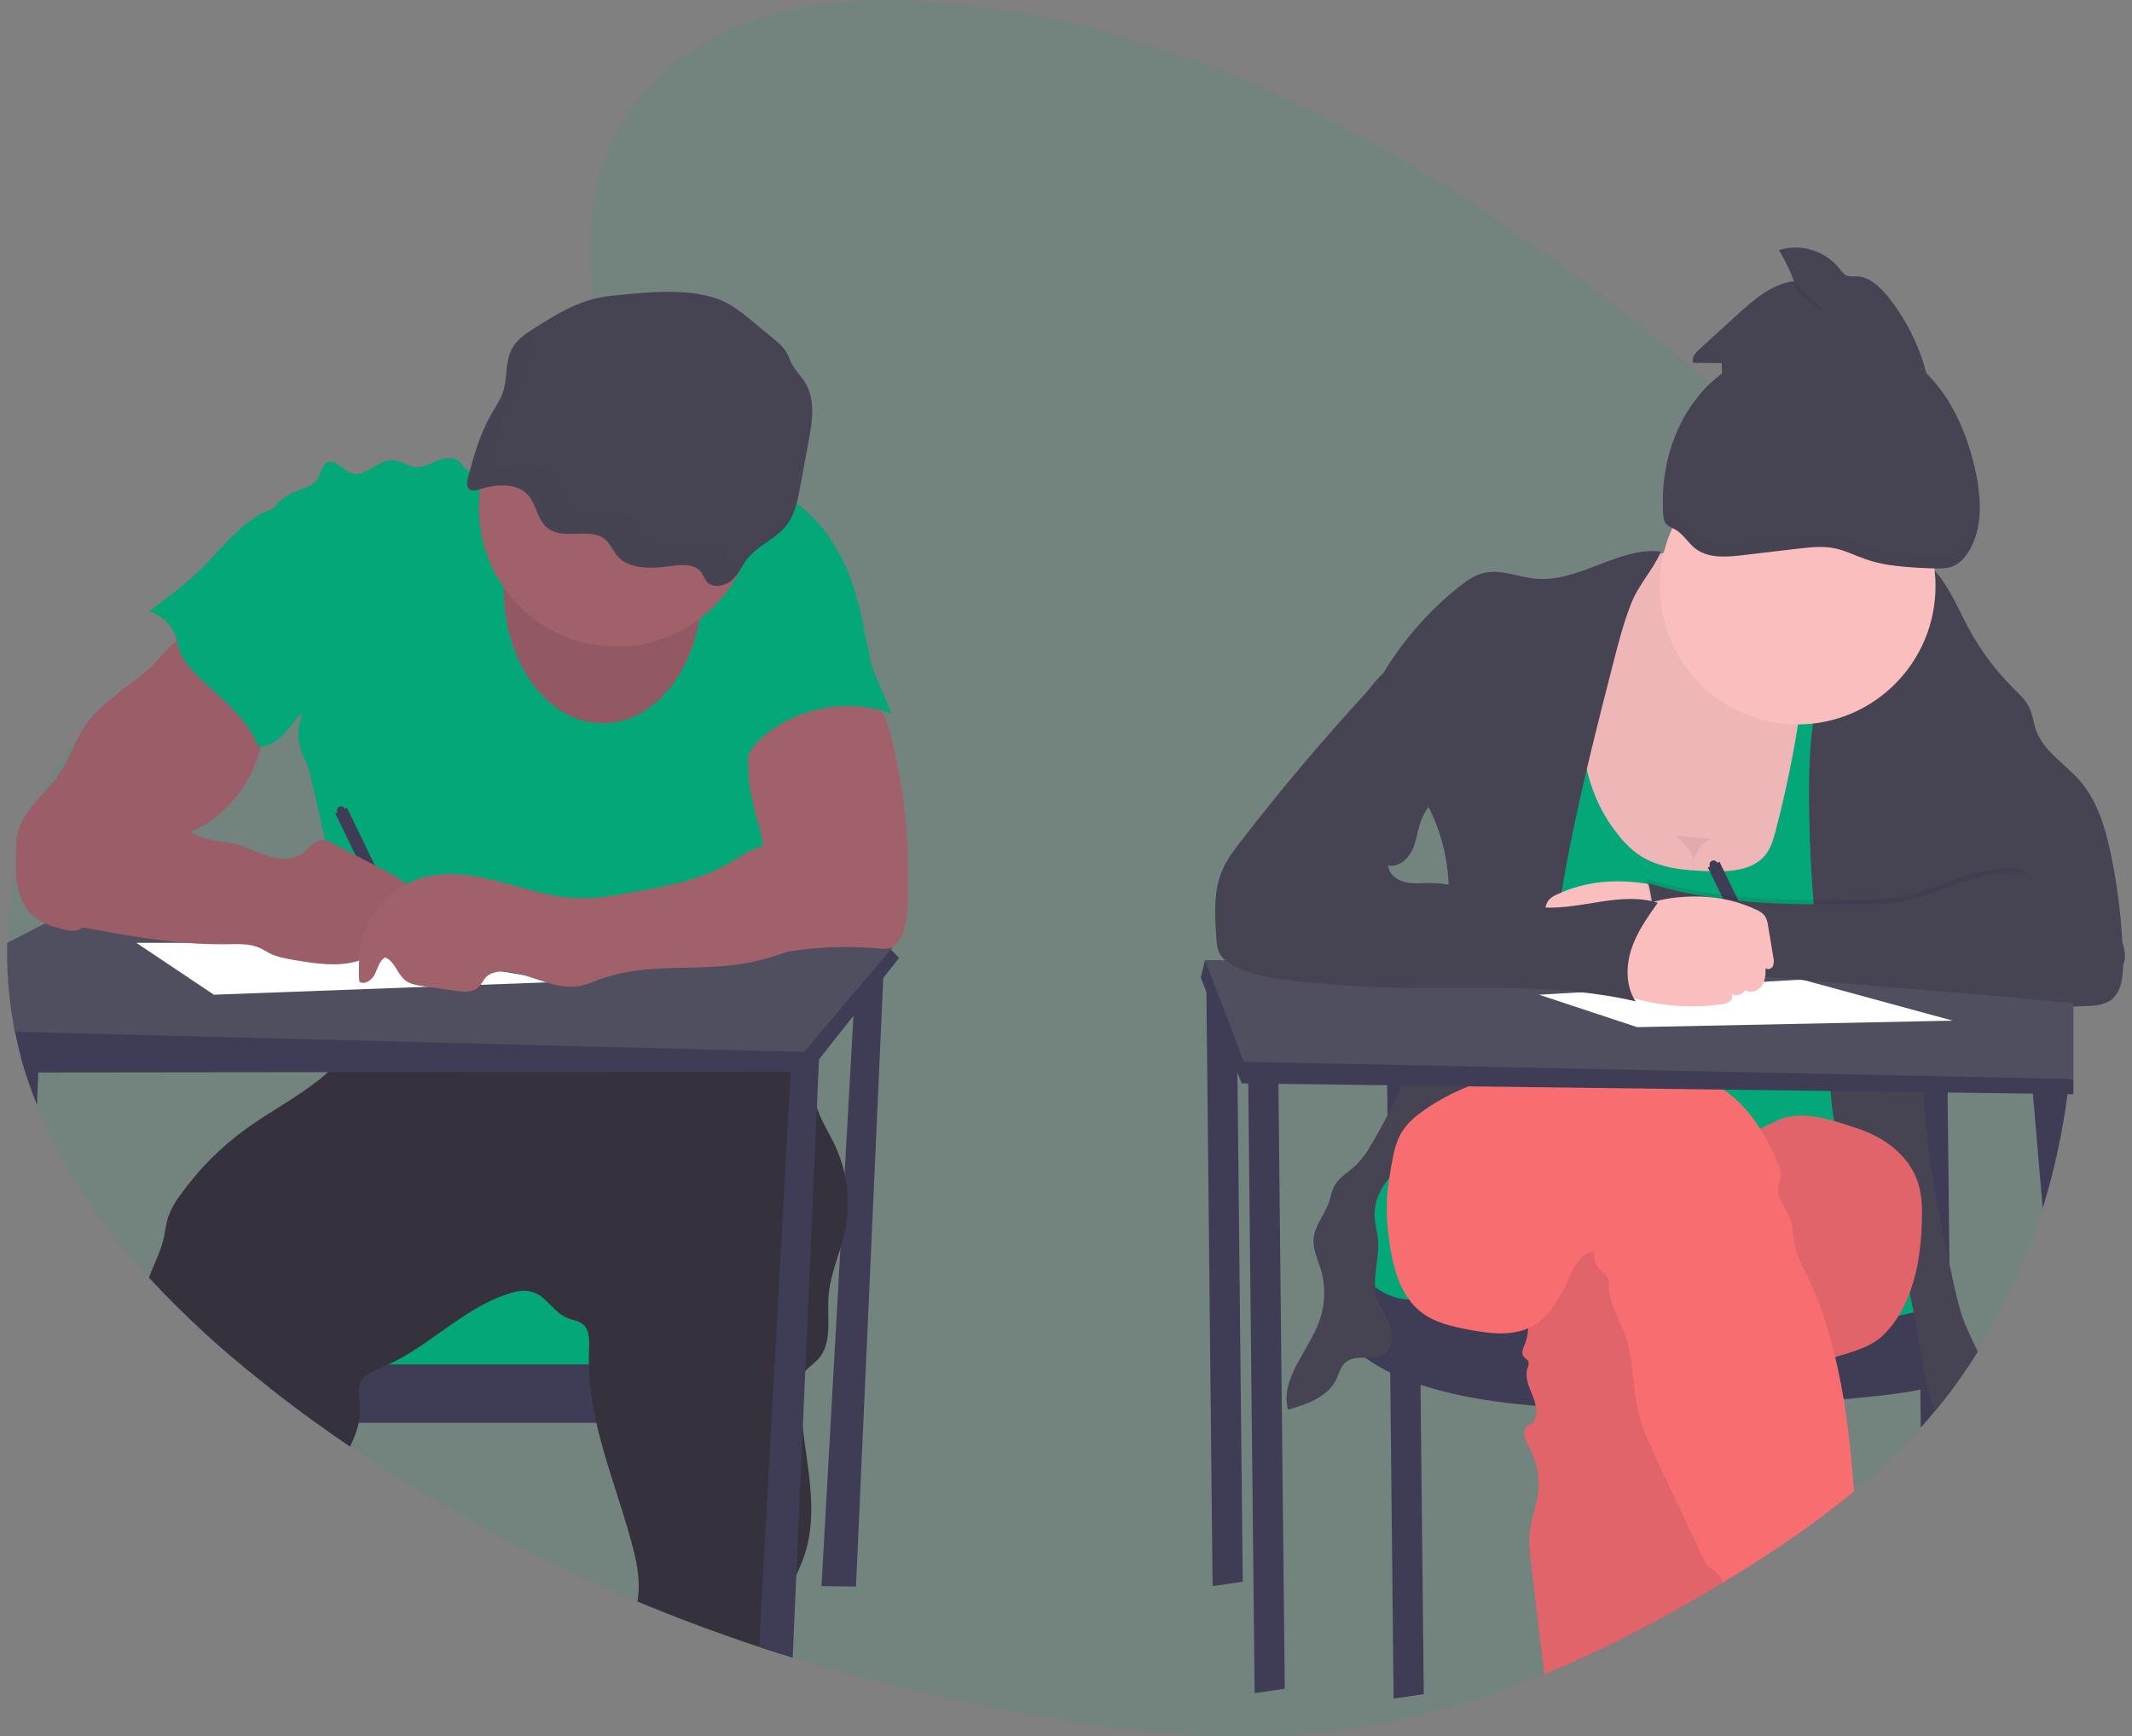 <svg width="151" height="123" viewBox="0 0 151 123" fill="none" xmlns="http://www.w3.org/2000/svg">
<rect x="0" y="0" width="151" height="123" fill="#808080" stroke="none"/>
<g clip-path="url(#clip0)">
<path opacity="0.1" d="M146.853 71.303C146.853 71.396 146.853 71.49 146.853 71.582C146.836 73.193 146.741 74.8 146.567 76.403C146.568 76.413 146.568 76.423 146.567 76.433C146.554 76.566 146.538 76.698 146.523 76.831C146.497 77.056 146.47 77.28 146.439 77.505C146.083 80.245 145.495 82.951 144.679 85.591C143.587 89.158 142.044 92.57 140.086 95.743C139.484 96.713 138.842 97.652 138.161 98.559C137.798 99.04 137.427 99.511 137.044 99.973C136.776 100.297 136.502 100.616 136.223 100.929L136.049 101.122C134.582 102.738 133.001 104.246 131.318 105.634C128.571 107.92 125.614 109.908 122.609 111.752C122.438 111.858 122.265 111.962 122.093 112.058C122.081 112.067 122.068 112.075 122.055 112.081C117.971 114.56 113.736 116.796 109.373 118.586C104.596 120.552 99.664 121.981 94.603 122.606C87.549 123.476 80.41 122.768 73.399 121.552C67.569 120.546 61.808 119.165 56.154 117.416L55.223 117.124C54.741 116.969 54.259 116.812 53.778 116.652C50.871 115.687 47.997 114.615 45.156 113.435C38.019 110.485 31.201 106.811 24.808 102.47C23.994 101.921 23.192 101.359 22.401 100.785C21.296 99.987 20.205 99.165 19.126 98.319L18.461 97.801C15.639 95.583 12.994 93.146 10.553 90.512C7.268 86.925 4.462 82.878 2.617 78.258C2.326 77.532 2.059 76.793 1.817 76.039L1.794 75.964C1.672 75.581 1.559 75.198 1.455 74.8C1.303 74.23 1.169 73.653 1.054 73.069C1.03 72.957 1.008 72.845 0.988 72.732C0.624 70.766 0.463 68.768 0.508 66.769C0.546 65.018 0.75 63.274 1.118 61.561C1.495 59.786 2.075 58.06 2.847 56.419C3.545 54.944 4.434 53.567 5.492 52.325C6.235 51.457 7.071 50.673 7.984 49.988C9.64 48.75 11.476 47.888 13.379 47.206C14.273 46.885 15.18 46.603 16.091 46.341C16.736 46.154 17.385 45.976 18.03 45.802L19.935 45.285C21.156 44.952 22.377 44.608 23.579 44.238C26.858 43.233 30.07 42.017 33.041 40.203C33.511 39.917 33.991 39.603 34.47 39.266C35.08 38.84 35.681 38.377 36.277 37.878C36.878 37.373 37.467 36.832 38.029 36.259C38.116 36.17 38.201 36.081 38.287 35.991C38.744 35.507 39.188 35 39.6 34.473C39.802 34.216 39.997 33.954 40.184 33.687C40.441 33.318 40.686 32.943 40.911 32.557C42.044 30.627 42.743 28.498 42.66 26.254C42.648 25.884 42.615 25.516 42.561 25.15C42.363 23.797 42.172 22.477 42.032 21.186C41.443 15.845 41.691 11.001 45.685 6.451C50.651 0.794 58.445 -0.359 65.54 0.093C86.052 1.395 104.726 13.149 121.136 27.142C122.555 28.352 123.957 29.577 125.342 30.819C125.691 31.131 126.041 31.445 126.391 31.762C128.985 34.107 131.54 36.539 133.919 39.145C134.111 39.356 134.303 39.568 134.493 39.781C134.609 39.912 134.726 40.042 134.841 40.176C135.582 41.018 136.302 41.881 137 42.764C138.87 45.109 140.521 47.621 141.932 50.27C144.094 54.425 145.557 58.911 146.264 63.545C146.529 65.228 146.704 66.924 146.787 68.626C146.813 69.126 146.83 69.629 146.839 70.13C146.839 70.29 146.839 70.45 146.839 70.611C146.854 70.843 146.854 71.07 146.853 71.303Z" fill="#04A777"/>
<path d="M60.626 68.733L58.184 112.355L60.626 112.387L62.61 68.121L60.626 68.733Z" fill="#3F3D56"/>
<path d="M51.622 90.834H21.405V97.421H51.622V90.834Z" fill="#04A777"/>
<path d="M53.606 96.653V100.789H22.392C21.287 99.99 20.195 99.168 19.117 98.323V96.653H53.606Z" fill="#3F3D56"/>
<path d="M59.838 87.241C59.753 87.638 59.641 88.03 59.524 88.42C59.178 89.549 58.761 90.663 58.68 91.836C58.572 93.386 58.985 95.189 57.917 96.315C57.642 96.606 57.284 96.823 57.038 97.134C57 97.183 56.965 97.234 56.934 97.287C56.714 97.652 56.688 98.096 56.685 98.513C56.688 99.401 56.745 100.289 56.858 101.17C57.219 104.203 57.934 107.242 56.995 110.105C56.825 110.601 56.627 111.087 56.401 111.561C55.944 112.572 55.445 113.569 55.295 114.664C55.185 115.476 55.219 116.313 55.213 117.138C54.73 116.984 54.249 116.827 53.767 116.666C50.861 115.701 47.986 114.629 45.145 113.45C45.153 113.408 45.16 113.366 45.166 113.324C45.385 111.961 45.085 110.567 44.722 109.238C43.959 106.421 42.879 103.632 42.239 100.795C41.982 99.687 41.813 98.56 41.734 97.425C41.716 97.171 41.705 96.915 41.703 96.659C41.696 96.326 41.703 95.992 41.717 95.655C41.749 94.982 41.778 94.184 41.243 93.775C40.948 93.553 40.559 93.515 40.215 93.38C39.553 93.121 39.1 92.521 38.575 92.04C38.325 91.796 38.019 91.617 37.684 91.518C37.349 91.419 36.996 91.404 36.654 91.473C33.223 92.262 30.702 95.183 27.509 96.659C27.386 96.718 27.262 96.773 27.137 96.825C26.724 96.977 26.331 97.178 25.966 97.425C25.71 97.604 25.524 97.867 25.441 98.168C25.36 98.493 25.431 98.833 25.47 99.167C25.535 99.71 25.511 100.259 25.402 100.795C25.36 101.002 25.306 101.207 25.238 101.408C25.116 101.771 24.953 102.126 24.797 102.48C23.983 101.93 23.181 101.369 22.39 100.795C21.286 99.996 20.194 99.174 19.116 98.329L18.461 97.8C15.639 95.582 12.994 93.145 10.553 90.511C10.878 89.592 11.348 88.737 11.573 87.795C11.702 87.255 11.749 86.693 11.926 86.167C12.13 85.623 12.414 85.112 12.768 84.651C14.066 82.835 15.651 81.243 17.46 79.939C19.351 78.579 21.534 77.489 23.236 75.945C23.927 75.338 24.522 74.63 25.002 73.845C25.031 73.797 25.058 73.747 25.083 73.692C25.215 73.414 25.308 73.119 25.356 72.815C25.478 72.129 25.46 71.376 25.521 70.717C27.593 71.077 29.707 71.141 31.797 70.907C34.232 70.633 36.612 69.954 39.047 69.691C39.23 69.669 39.414 69.653 39.599 69.637C40.379 69.574 41.16 69.561 41.943 69.57C42.598 69.57 43.252 69.599 43.907 69.62L51.115 69.865C51.913 69.893 52.728 69.924 53.471 70.216C54.353 70.564 55.06 71.256 55.626 72.017C55.698 72.115 55.77 72.213 55.837 72.315C56.303 72.997 56.676 73.738 56.948 74.519C56.977 74.598 57.004 74.672 57.03 74.759C57.099 74.972 57.158 75.186 57.212 75.404C57.253 75.574 57.29 75.744 57.323 75.916C57.491 76.764 57.59 77.631 57.856 78.451C57.874 78.51 57.894 78.57 57.915 78.628C58.234 79.526 58.764 80.33 59.164 81.192C59.452 81.817 59.672 82.47 59.82 83.142C60.119 84.491 60.125 85.889 59.838 87.241Z" fill="#35323E"/>
<path d="M37.929 32.426C37.285 31.911 36.351 32.288 35.597 32.621C34.965 32.901 34.315 33.137 33.65 33.327C33.514 33.379 33.367 33.395 33.223 33.371C32.918 33.298 32.789 32.935 32.562 32.714C32.167 32.333 31.52 32.423 31.01 32.63C30.5 32.837 29.997 33.135 29.45 33.089C28.867 33.043 28.361 32.611 27.772 32.598C26.734 32.573 25.862 33.857 24.881 33.517C24.283 33.31 23.813 32.529 23.224 32.751C22.766 32.925 22.725 33.561 22.448 33.976C22.123 34.46 21.49 34.596 20.948 34.811C19.241 35.488 18.11 37.398 18.333 39.227C18.456 40.236 18.943 41.161 19.265 42.125C20.22 44.926 19.892 48.086 21.096 50.788C21.249 50.644 21.334 50.59 21.483 50.448C21.102 51.24 21.028 52.147 21.276 52.991C21.403 53.415 21.609 53.81 21.765 54.225C21.927 54.691 22.057 55.167 22.155 55.65L23.483 61.528C24.002 63.826 24.523 66.123 24.613 68.476C24.669 70.006 24.552 71.537 24.265 73.041C26.67 72.641 28.87 71.57 31.308 71.584C32.202 71.584 33.089 71.737 33.975 71.86C36.56 72.223 39.168 72.4 41.778 72.391C42.184 72.414 42.591 72.357 42.975 72.223C43.31 72.079 43.585 71.823 43.903 71.638C44.524 71.27 45.276 71.178 45.992 71.178C49.256 71.118 52.401 72.318 55.645 72.74C56.925 70.043 57.001 66.811 56.018 63.991C55.727 63.154 55.335 62.337 55.219 61.456C55.172 60.915 55.16 60.371 55.182 59.828C55.177 58.438 54.928 57.06 54.445 55.757C54.256 55.247 54.028 54.728 54.048 54.184C54.068 53.64 54.335 53.133 54.598 52.652C55.13 51.672 55.666 50.682 56.418 49.855C57.189 49.001 58.153 48.35 59.107 47.711L61.462 46.124C61.14 44.082 60.725 41.932 59.863 40.054C59 38.176 57.711 36.45 55.967 35.352C55.378 34.996 54.763 34.689 54.126 34.433C53.235 34.056 52.307 33.723 51.341 33.667C50.242 33.604 49.16 33.9 48.075 34.083C44.66 34.661 40.64 34.59 37.929 32.426Z" fill="#04A777"/>
<path d="M63.678 67.857L62.558 69.277L60.446 71.953L58.004 75.046L57.322 75.909H55.999L23.235 75.948L2.716 75.971H1.8C1.678 75.588 1.565 75.205 1.461 74.807C1.309 74.237 1.175 73.66 1.06 73.076C1.036 72.964 1.014 72.852 0.994 72.739L8.439 67.854L11.238 67.839L19.799 67.79L24.581 67.762H25.453H26.001L29.188 67.746L53.474 67.606L54.717 67.598H55.255L56.682 67.591L61.992 67.56L63.011 67.171L63.086 67.251L63.678 67.857Z" fill="#3F3D56"/>
<path d="M63.22 67.091L63.093 67.245L62.26 68.23L60.545 70.262L56.948 74.519L25.083 73.702L1.054 73.09C1.03 72.978 1.008 72.866 0.988 72.753C0.624 70.787 0.462 68.789 0.508 66.79L3.172 65.42L3.783 65.105L8.533 62.654L12.703 60.51L23.578 61.928L25.986 62.242L27.076 62.383L28.671 62.591L28.805 62.61L53.813 65.865L56.577 66.225L58.199 66.436L63.199 67.088L63.22 67.091Z" fill="#504F60"/>
<path d="M58.031 74.444L58.005 75.046L57.853 78.444L57.032 97.131L56.858 101.17L56.4 111.561L56.142 117.431L55.211 117.138C54.729 116.984 54.247 116.827 53.766 116.666L55.999 75.923L56.046 75.069L57.029 74.762L58.031 74.444Z" fill="#3F3D56"/>
<path d="M2.786 74.399L2.717 75.972L2.617 78.27C2.326 77.544 2.059 76.804 1.817 76.05L1.794 75.975C1.672 75.592 1.559 75.21 1.455 74.811L2.786 74.399Z" fill="#3F3D56"/>
<path d="M42.694 51.24C46.571 51.24 49.714 46.988 49.714 41.743C49.714 36.499 46.571 32.247 42.694 32.247C38.817 32.247 35.674 36.499 35.674 41.743C35.674 46.988 38.817 51.24 42.694 51.24Z" fill="#A1616A"/>
<path opacity="0.1" d="M42.694 51.24C46.571 51.24 49.714 46.988 49.714 41.743C49.714 36.499 46.571 32.247 42.694 32.247C38.817 32.247 35.674 36.499 35.674 41.743C35.674 46.988 38.817 51.24 42.694 51.24Z" fill="#131735"/>
<path d="M43.686 45.802C49.08 45.802 53.453 41.413 53.453 35.999C53.453 30.585 49.08 26.197 43.686 26.197C38.292 26.197 33.919 30.585 33.919 35.999C33.919 41.413 38.292 45.802 43.686 45.802Z" fill="#A1616A"/>
<path d="M43.88 20.891C43.283 20.939 42.691 21.029 42.108 21.162C40.563 21.539 39.228 22.375 37.928 23.196C37.345 23.565 36.745 23.95 36.383 24.492C35.733 25.465 35.985 26.702 35.62 27.782C35.431 28.336 35.083 28.834 34.789 29.35C33.978 30.766 33.554 32.32 33.137 33.86C33.052 34.178 33.028 34.61 33.374 34.733C33.574 34.774 33.781 34.751 33.966 34.665C35.06 34.302 36.451 34.198 37.263 34.935C38.074 35.672 38.006 36.978 38.972 37.539C40.078 38.187 41.806 37.404 42.81 38.168C43.24 38.496 43.396 39.022 43.748 39.417C44.569 40.336 46.149 40.291 47.463 40.106C48.217 39.999 49.142 39.927 49.6 40.458C49.819 40.709 49.882 41.054 50.137 41.281C50.595 41.691 51.432 41.483 51.88 41.062C52.327 40.641 52.54 40.071 52.913 39.597C53.638 38.678 54.912 38.178 55.66 37.269C56.285 36.503 56.475 35.545 56.646 34.62L57.282 31.19C57.54 29.799 57.775 28.28 56.995 27.054C56.717 26.613 56.319 26.233 56.08 25.777C55.919 25.471 55.829 25.147 55.643 24.858C55.422 24.556 55.158 24.289 54.86 24.064L53.354 22.813C52.839 22.361 52.288 21.951 51.707 21.588C49.557 20.33 46.337 20.661 43.88 20.891Z" fill="#464353"/>
<path d="M11.709 46.142C11.348 46.528 11.013 46.945 10.626 47.306C10.285 47.611 9.928 47.897 9.557 48.164C8.959 48.614 8.374 49.079 7.802 49.56C7.206 50.033 6.666 50.574 6.194 51.172C5.379 52.271 4.993 53.637 4.23 54.772C3.555 55.778 2.604 56.573 1.919 57.572C1.619 57.992 1.395 58.462 1.26 58.961C1.159 59.444 1.113 59.937 1.124 60.43C1.11 61.239 1.098 62.057 1.263 62.849C1.428 63.641 1.79 64.419 2.409 64.938C2.985 65.42 3.728 65.642 4.456 65.826C4.831 65.92 5.237 66.007 5.594 65.859C5.855 65.726 6.082 65.534 6.256 65.298L8.114 63.154C9.356 61.714 10.647 60.243 12.352 59.401C12.886 59.139 13.449 58.941 13.985 58.687C16.256 57.589 17.861 55.34 18.484 52.89C18.636 52.291 18.734 51.679 18.833 51.068L19.102 49.393C19.122 49.309 19.122 49.221 19.102 49.137C19.06 49.042 18.992 48.962 18.906 48.904C17.613 47.855 16.401 46.708 15.283 45.473C15.018 45.179 14.769 44.776 14.462 44.529C14.078 44.223 14.107 44.246 13.644 44.529C12.933 44.982 12.283 45.524 11.709 46.142Z" fill="#A1616A"/>
<path d="M24.414 57.293C24.399 57.258 24.376 57.225 24.348 57.199C24.32 57.172 24.287 57.152 24.251 57.138C24.214 57.125 24.176 57.119 24.137 57.121C24.099 57.123 24.061 57.132 24.026 57.149C23.991 57.166 23.96 57.19 23.935 57.219C23.909 57.248 23.89 57.283 23.878 57.319C23.866 57.356 23.862 57.395 23.865 57.434C23.869 57.473 23.88 57.51 23.898 57.544L23.746 57.619L28.297 66.981L29.119 66.578L24.568 57.211L24.414 57.293Z" fill="#3F3D56"/>
<path opacity="0.04" d="M11.709 46.142C11.348 46.528 11.013 46.945 10.626 47.306C10.285 47.611 9.928 47.897 9.557 48.164C8.959 48.614 8.374 49.079 7.802 49.56C7.206 50.033 6.666 50.574 6.194 51.172C5.379 52.271 4.993 53.637 4.23 54.772C3.555 55.778 2.604 56.573 1.919 57.572C1.619 57.992 1.395 58.462 1.26 58.961C1.159 59.444 1.113 59.937 1.124 60.43C1.11 61.239 1.098 62.057 1.263 62.849C1.428 63.641 1.79 64.419 2.409 64.938C2.985 65.42 3.728 65.642 4.456 65.826C4.831 65.92 5.237 66.007 5.594 65.859C5.855 65.726 6.082 65.534 6.256 65.298L8.114 63.154C9.356 61.714 10.647 60.243 12.352 59.401C12.886 59.139 13.449 58.941 13.985 58.687C16.256 57.589 17.861 55.34 18.484 52.89C18.636 52.291 18.734 51.679 18.833 51.068L19.102 49.393C19.122 49.309 19.122 49.221 19.102 49.137C19.06 49.042 18.992 48.962 18.906 48.904C17.613 47.855 16.401 46.708 15.283 45.473C15.018 45.179 14.769 44.776 14.462 44.529C14.078 44.223 14.107 44.246 13.644 44.529C12.933 44.982 12.283 45.524 11.709 46.142Z" fill="#131735"/>
<path d="M64.32 63.395C64.305 64.373 64.267 65.379 63.863 66.27C63.689 66.656 63.419 67.036 63.014 67.163C62.769 67.22 62.516 67.23 62.268 67.191C59.274 66.927 56.257 67.167 53.342 67.902C54.12 66.339 53.673 64.466 53.888 62.732C53.947 62.259 54.056 61.793 54.097 61.319C54.25 59.634 53.531 57.998 53.201 56.334C52.915 54.894 52.915 53.412 53.201 51.972C53.257 51.601 53.384 51.245 53.575 50.923C53.799 50.609 54.092 50.353 54.433 50.174C55.669 49.468 57.126 49.387 58.515 49.48C59.451 49.543 61.326 49.454 62.106 50.031C62.959 50.664 63.229 52.788 63.46 53.77C63.805 55.276 64.039 56.805 64.162 58.346C64.311 60.024 64.343 61.711 64.32 63.395Z" fill="#A1616A"/>
<path d="M9.654 66.787L15.148 70.463L39.871 69.544L23.541 66.787H9.654Z" fill="white"/>
<path d="M16.898 37.579C15.996 38.377 15.232 39.317 14.377 40.167C13.205 41.334 11.873 42.327 10.546 43.315C11.022 43.448 11.455 43.703 11.803 44.055C12.15 44.407 12.401 44.843 12.53 45.321C12.588 45.547 12.617 45.781 12.683 46.002C12.836 46.524 13.171 46.974 13.531 47.38C15.079 49.131 17.244 50.427 18.157 52.588C18.187 52.693 18.252 52.785 18.34 52.848C18.415 52.881 18.497 52.891 18.577 52.876C19.402 52.788 20.034 52.121 20.561 51.471C21.66 50.093 22.613 48.57 23.155 46.888C23.697 45.206 23.784 43.347 23.193 41.681C22.899 40.85 22.444 40.088 21.992 39.333C21.596 38.672 21.202 38.012 20.808 37.353C20.602 37.006 20.339 36.3 19.935 36.128C19.062 35.751 17.458 37.017 16.898 37.579Z" fill="#04A777"/>
<path d="M61.848 47.478L63.147 50.541C61.733 50.046 60.222 49.895 58.739 50.101C57.255 50.308 55.842 50.865 54.616 51.728C53.876 52.26 53.197 52.928 52.862 53.776C52.697 53.808 52.527 53.792 52.371 53.73C52.214 53.669 52.078 53.564 51.979 53.429C51.783 53.154 51.67 52.829 51.652 52.491C51.532 51.315 51.976 50.162 52.415 49.062C52.62 48.547 52.83 48.022 53.194 47.604C53.557 47.185 54.039 46.91 54.521 46.649C56.06 45.795 57.671 45.081 59.336 44.514C60.038 44.286 60.774 44.291 61.167 44.949C61.624 45.735 61.491 46.642 61.848 47.478Z" fill="#04A777"/>
<path d="M9.686 56.67C10.011 56.93 10.296 57.238 10.63 57.486C10.984 57.733 11.36 57.944 11.754 58.119L13.258 58.845C13.725 59.088 14.213 59.287 14.716 59.439C15.36 59.612 16.036 59.629 16.683 59.79C17.499 59.992 18.246 60.413 19.05 60.657C19.854 60.9 20.796 60.94 21.467 60.433C21.887 60.116 22.204 59.592 22.725 59.514C23.061 59.47 23.384 59.632 23.683 59.79L27.599 61.856C28.127 62.135 28.686 62.444 28.962 62.976C29.238 63.507 29.052 64.314 28.471 64.452C28.268 64.476 28.064 64.487 27.86 64.488C27.659 64.512 27.439 64.632 27.412 64.835C27.41 64.962 27.444 65.086 27.508 65.195C27.683 65.6 27.735 66.084 27.53 66.476C27.326 66.868 26.824 67.111 26.422 66.935C26.491 67.528 25.849 67.943 25.276 68.101C23.833 68.498 22.302 68.254 20.826 68.003C20.246 67.905 19.657 67.804 19.129 67.543C18.876 67.419 18.641 67.26 18.384 67.145C17.681 66.831 16.881 66.872 16.112 66.886C12.555 66.949 9.028 66.287 5.53 65.629C4.881 65.506 4.215 65.376 3.661 65.016C2.592 64.318 2.196 62.884 2.371 61.616C2.547 60.347 3.187 59.199 3.818 58.084L4.634 56.639C4.741 56.418 4.89 56.22 5.074 56.057C6.275 55.137 8.657 55.84 9.686 56.67Z" fill="#A1616A"/>
<path opacity="0.04" d="M9.686 56.67C10.011 56.93 10.296 57.238 10.63 57.486C10.984 57.733 11.36 57.944 11.754 58.119L13.258 58.845C13.725 59.088 14.213 59.287 14.716 59.439C15.36 59.612 16.036 59.629 16.683 59.79C17.499 59.992 18.246 60.413 19.05 60.657C19.854 60.9 20.796 60.94 21.467 60.433C21.887 60.116 22.204 59.592 22.725 59.514C23.061 59.47 23.384 59.632 23.683 59.79L27.599 61.856C28.127 62.135 28.686 62.444 28.962 62.976C29.238 63.507 29.052 64.314 28.471 64.452C28.268 64.476 28.064 64.487 27.86 64.488C27.659 64.512 27.439 64.632 27.412 64.835C27.41 64.962 27.444 65.086 27.508 65.195C27.683 65.6 27.735 66.084 27.53 66.476C27.326 66.868 26.824 67.111 26.422 66.935C26.491 67.528 25.849 67.943 25.276 68.101C23.833 68.498 22.302 68.254 20.826 68.003C20.246 67.905 19.657 67.804 19.129 67.543C18.876 67.419 18.641 67.26 18.384 67.145C17.681 66.831 16.881 66.872 16.112 66.886C12.555 66.949 9.028 66.287 5.53 65.629C4.881 65.506 4.215 65.376 3.661 65.016C2.592 64.318 2.196 62.884 2.371 61.616C2.547 60.347 3.187 59.199 3.818 58.084L4.634 56.639C4.741 56.418 4.89 56.22 5.074 56.057C6.275 55.137 8.657 55.84 9.686 56.67Z" fill="#131735"/>
<path d="M56.272 59.317C55.477 59.693 54.564 59.73 53.734 60.02C52.904 60.309 52.199 60.83 51.437 61.254C49.453 62.366 47.164 62.786 44.916 63.186C43.553 63.431 42.169 63.676 40.795 63.618C38.937 63.538 37.151 62.916 35.35 62.447C33.55 61.979 31.628 61.663 29.844 62.19C28.913 62.475 28.061 62.976 27.358 63.653C26.655 64.329 26.122 65.163 25.8 66.085C25.426 67.186 25.374 68.374 25.446 69.534C25.821 69.812 26.346 69.427 26.551 69.006C26.755 68.585 26.867 68.069 27.263 67.824C27.952 68.058 28.12 68.978 28.687 69.433C29.041 69.718 29.514 69.793 29.965 69.858L32.284 70.189C32.843 70.268 33.492 70.322 33.896 69.927C34.093 69.735 34.201 69.467 34.381 69.262C34.751 68.851 35.367 68.781 35.916 68.836C37.632 69.008 39.24 70.124 40.944 69.859C41.529 69.769 42.074 69.518 42.633 69.32C45.943 68.147 49.621 68.861 53.065 68.188C54.379 67.932 55.645 67.479 56.894 67.001C57.574 66.742 58.26 66.471 58.84 66.033C59.39 65.609 59.823 65.052 60.099 64.414C60.376 63.776 60.487 63.079 60.421 62.386C60.294 61.331 59.769 60.364 58.955 59.684C58.686 59.454 58.334 59.015 58.011 58.871C57.397 58.6 56.794 59.07 56.272 59.317Z" fill="#A1616A"/>
<g opacity="0.1">
<path opacity="0.1" d="M51.812 39.749C51.558 39.522 51.495 39.178 51.275 38.927C50.817 38.395 49.893 38.467 49.139 38.574C47.825 38.76 46.239 38.803 45.424 37.885C45.072 37.49 44.916 36.966 44.486 36.637C43.481 35.871 41.754 36.655 40.647 36.007C39.681 35.442 39.744 34.131 38.938 33.403C38.132 32.676 36.736 32.771 35.642 33.134C35.457 33.219 35.249 33.243 35.05 33.201C34.703 33.079 34.728 32.647 34.813 32.328C35.23 30.789 35.654 29.234 36.464 27.819C36.759 27.302 37.107 26.805 37.296 26.25C37.627 25.279 37.458 24.181 37.893 23.262C37.426 23.568 36.977 23.902 36.689 24.334C36.039 25.307 36.29 26.544 35.926 27.624C35.736 28.179 35.388 28.677 35.094 29.193C34.283 30.608 33.859 32.163 33.443 33.702C33.357 34.021 33.333 34.453 33.679 34.575C33.879 34.617 34.086 34.593 34.271 34.508C35.366 34.145 36.756 34.041 37.568 34.777C38.38 35.514 38.311 36.821 39.277 37.381C40.383 38.029 42.111 37.246 43.115 38.011C43.545 38.338 43.701 38.864 44.054 39.259C44.875 40.178 46.454 40.134 47.768 39.948C48.522 39.841 49.447 39.769 49.905 40.3C50.125 40.552 50.187 40.896 50.442 41.123C50.9 41.534 51.738 41.325 52.185 40.904C52.471 40.604 52.717 40.267 52.914 39.902C52.517 40.023 52.095 40.005 51.812 39.749Z" fill="#131735"/>
<path opacity="0.1" d="M54.593 38.064C54.495 38.191 54.404 38.324 54.32 38.461C54.906 38.041 55.527 37.649 55.965 37.115C56.079 36.976 56.181 36.829 56.27 36.673C55.661 37.111 55.026 37.514 54.593 38.064Z" fill="#131735"/>
</g>
<path d="M85.425 68.395L85.883 112.355L88.019 112.048L87.562 68.395H85.425Z" fill="#3F3D56"/>
<path d="M98.244 76.36L98.702 120.32L100.839 120.013L100.381 76.36H98.244Z" fill="#3F3D56"/>
<path d="M138.157 98.566L138.148 97.722V97.22L138.067 89.488L137.94 77.4L137.919 76.357H135.782L135.793 77.362L135.86 83.836L135.889 86.639L135.913 88.909L135.953 92.833L135.978 95.148V95.393L136.01 98.435L136.037 101.117L136.211 100.924C136.491 100.61 136.764 100.292 137.032 99.968L138.157 98.566Z" fill="#3F3D56"/>
<path d="M95.879 83.482L94.658 85.314L95.879 93.66L106.256 96.511H123.044L133.116 97.122L137.914 93.826L137.084 88.165L133.421 83.482H95.879Z" fill="#04A777"/>
<path d="M94.658 85.314L94.048 90.402C94.048 90.402 90.843 100.378 116.634 99.767C142.425 99.156 138 97.12 138 97.12L137.847 91.217C137.847 91.217 138.746 94.011 125.638 93.633C112.53 93.254 100.305 92.032 100.305 92.032C100.305 92.032 95.726 92.846 94.658 85.314Z" fill="#3F3D56"/>
<path d="M116.146 39.706C114.675 40.379 113.56 41.682 112.814 43.123C112.068 44.565 111.648 46.147 111.235 47.718C110.798 49.376 110.36 51.038 110.134 52.736C109.731 55.757 110.034 58.932 111.416 61.645C112.799 64.357 115.354 66.546 118.345 67.069C119.5 67.272 120.687 67.231 121.855 67.11C123.965 66.886 126.044 66.426 128.052 65.739C130.151 65.027 132.335 63.93 133.269 61.91C133.81 60.738 133.856 59.402 133.83 58.113C133.758 54.597 133.229 51.107 132.257 47.729C131.975 46.749 131.646 45.761 131.048 44.935C130.45 44.11 129.632 43.505 128.797 42.944C125.228 40.532 120.536 37.703 116.146 39.706Z" fill="#FBBEBE"/>
<path opacity="0.05" d="M116.146 39.706C114.675 40.379 113.56 41.682 112.814 43.123C112.068 44.565 111.648 46.147 111.235 47.718C110.798 49.376 110.36 51.038 110.134 52.736C109.731 55.757 110.034 58.932 111.416 61.645C112.799 64.357 115.354 66.546 118.345 67.069C119.5 67.272 120.687 67.231 121.855 67.11C123.965 66.886 126.044 66.426 128.052 65.739C130.151 65.027 132.335 63.93 133.269 61.91C133.81 60.738 133.856 59.402 133.83 58.113C133.758 54.597 133.229 51.107 132.257 47.729C131.975 46.749 131.646 45.761 131.048 44.935C130.45 44.11 129.632 43.505 128.797 42.944C125.228 40.532 120.536 37.703 116.146 39.706Z" fill="#131735"/>
<path d="M114.493 58.986C114.919 59.573 115.434 60.09 116.019 60.517C117.472 61.525 119.337 61.662 121.101 61.717C122.517 61.76 124.141 61.678 125.029 60.569C125.429 60.07 125.609 59.433 125.771 58.813C126.769 55.003 127.478 51.124 127.892 47.207L131.933 47.221C133.682 54.737 133.539 62.55 133.386 70.268L133.165 81.523L130.561 81.246C124.379 80.589 118.188 79.932 111.972 79.818C108.33 79.751 104.687 79.872 101.057 80.18L106.727 63.261C107.462 61.061 108.205 58.833 108.378 56.521C108.627 53.168 107.69 49.629 108.988 46.527C109.092 46.277 109.223 46.018 109.46 45.888C109.696 45.758 109.995 45.79 110.267 45.825C110.78 45.894 112.347 45.825 112.72 46.155C113.269 46.633 112.906 46.705 112.712 47.475C112.366 48.853 112.037 50.129 112.042 51.566C112.047 54.175 112.852 56.929 114.493 58.986Z" fill="#04A777"/>
<path d="M138.157 98.566C138.837 97.66 139.479 96.721 140.081 95.75C139.776 95.094 139.44 94.454 139.173 93.784C138.764 92.758 138.529 91.671 138.297 90.591C138.218 90.223 138.139 89.856 138.061 89.488C137.206 85.489 136.403 81.433 136.237 77.378C136.222 77.041 136.212 76.704 136.208 76.367C136.208 76.318 136.208 76.271 136.208 76.214C136.208 75.845 136.208 75.476 136.208 75.108C136.226 74.189 136.284 73.263 136.39 72.341C136.409 72.16 136.432 71.979 136.457 71.798C136.457 71.759 136.466 71.72 136.472 71.68L146.85 71.301L147.722 71.268C148.322 71.247 148.957 71.213 149.452 70.872C150.283 70.299 150.381 69.124 150.367 68.115C150.317 65.563 150.029 63.023 149.507 60.525C149.113 58.647 148.551 56.728 147.291 55.285C146.256 54.1 144.757 53.237 144.219 51.762C144.019 51.214 143.968 50.612 143.709 50.088C143.449 49.564 143.021 49.18 142.616 48.775C141.193 47.36 140.012 45.718 139.121 43.917C138.503 42.667 137.833 41.288 137.026 40.425C136.986 40.38 136.947 40.339 136.905 40.299C136.219 39.617 135.433 39.319 134.502 39.783C134.334 39.867 134.175 39.967 134.026 40.08C133.694 40.334 133.39 40.624 133.121 40.944C132.18 42.029 131.355 43.21 130.659 44.467C130.169 45.352 129.749 46.273 129.402 47.224C129.127 47.975 128.9 48.742 128.722 49.521C128.591 50.099 128.487 50.682 128.405 51.267C128.1 53.467 128.1 55.709 128.142 57.937C128.188 59.983 128.278 62.034 128.463 64.073C128.509 64.566 128.56 65.058 128.616 65.551C128.727 66.524 128.866 67.494 129.031 68.461C129.096 68.83 129.163 69.199 129.238 69.567C129.257 69.665 129.276 69.763 129.296 69.859L129.305 69.901C129.507 70.755 129.663 71.62 129.774 72.491C129.786 72.6 129.795 72.709 129.801 72.817C129.827 73.318 129.823 73.819 129.789 74.32C129.754 74.911 129.699 75.501 129.672 76.092C129.672 76.196 129.672 76.299 129.661 76.398C129.653 76.697 129.661 76.995 129.661 77.294C129.692 78.009 129.777 78.72 129.914 79.422C130.172 80.727 130.616 81.988 131.234 83.165C131.292 83.275 131.352 83.384 131.411 83.491C132.185 84.879 133.162 86.152 133.878 87.572C134.495 88.85 134.956 90.198 135.251 91.586C135.353 92.045 135.449 92.504 135.541 92.965C135.683 93.7 135.81 94.442 135.939 95.183C135.952 95.256 135.965 95.336 135.979 95.403C136.152 96.387 136.333 97.365 136.567 98.326C136.702 98.885 136.855 99.436 137.034 99.979L138.157 98.566Z" fill="#464353"/>
<path d="M136.118 86.493C136.118 86.631 136.109 86.769 136.103 86.909C136.075 87.581 136.014 88.251 135.918 88.917C135.792 89.825 135.57 90.718 135.257 91.58C135.05 92.147 134.786 92.692 134.47 93.205C134.189 93.662 133.861 94.086 133.49 94.472C132.574 95.428 131.256 95.733 129.98 96.135C129.393 96.306 128.826 96.539 128.287 96.829C128.191 96.883 128.097 96.941 128.005 97.002L126.409 98.064C125.911 98.393 125.403 98.735 125.061 99.223C125.005 99.307 124.954 99.393 124.909 99.482C124.693 99.932 124.535 100.408 124.439 100.898C123.608 104.368 122.777 107.842 122.207 111.365C122.169 111.598 122.133 111.832 122.093 112.067L122.079 112.14C122.072 112.123 122.064 112.106 122.055 112.09C117.971 114.568 113.736 116.804 109.373 118.595L108.425 110.63C108.326 109.983 108.294 109.327 108.327 108.672C108.417 107.642 108.836 106.664 108.949 105.637C109.056 104.63 108.866 103.615 108.404 102.716C108.224 102.366 107.998 102.023 107.957 101.633C107.915 101.242 108.14 100.885 108.53 100.846C108.836 100.505 108.86 100.041 108.77 99.582C108.722 99.342 108.651 99.108 108.556 98.882C108.297 98.242 107.969 97.545 108.192 96.891C108.251 96.772 108.277 96.64 108.268 96.508C108.27 96.5 108.27 96.491 108.268 96.483C108.216 96.312 108.013 96.237 107.908 96.091C107.709 95.82 107.908 95.451 108.03 95.138C108.149 94.803 108.217 94.451 108.234 94.095C108.251 93.898 108.263 93.699 108.285 93.502C108.314 93.237 108.362 92.974 108.427 92.715C108.797 91.248 109.689 89.967 110.934 89.113C111.528 88.711 112.188 88.419 112.794 88.04C113.415 87.621 114.007 87.16 114.568 86.662C115.912 85.539 117.309 84.48 118.76 83.485C120.32 82.416 121.936 81.431 123.601 80.535C123.957 80.342 124.313 80.154 124.669 79.972C125.057 79.767 125.447 79.574 125.84 79.391C127.097 78.789 128.524 79.014 129.914 79.415C130.497 79.582 131.073 79.782 131.628 79.962C132.171 80.139 132.692 80.374 133.185 80.664C134.416 81.39 135.434 82.462 135.857 83.816C135.858 83.825 135.858 83.834 135.857 83.842C136.126 84.691 136.142 85.6 136.118 86.493Z" fill="#F86D70"/>
<path opacity="0.1" d="M136.118 86.493C136.118 86.631 136.109 86.769 136.103 86.909C136.075 87.581 136.014 88.251 135.918 88.917C135.792 89.825 135.57 90.718 135.257 91.58C135.05 92.147 134.786 92.692 134.47 93.205C134.189 93.662 133.861 94.086 133.49 94.472C132.574 95.428 131.256 95.733 129.98 96.135C129.393 96.306 128.826 96.539 128.287 96.829C128.191 96.883 128.097 96.941 128.005 97.002L126.409 98.064C125.911 98.393 125.403 98.735 125.061 99.223C125.005 99.307 124.954 99.393 124.909 99.482C124.693 99.932 124.535 100.408 124.439 100.898C123.608 104.368 122.777 107.842 122.207 111.365C122.169 111.598 122.133 111.832 122.093 112.067L122.079 112.14C122.072 112.123 122.064 112.106 122.055 112.09C117.971 114.568 113.736 116.804 109.373 118.595L108.425 110.63C108.326 109.983 108.294 109.327 108.327 108.672C108.417 107.642 108.836 106.664 108.949 105.637C109.056 104.63 108.866 103.615 108.404 102.716C108.224 102.366 107.998 102.023 107.957 101.633C107.915 101.242 108.14 100.885 108.53 100.846C108.836 100.505 108.86 100.041 108.77 99.582C108.722 99.342 108.651 99.108 108.556 98.882C108.297 98.242 107.969 97.545 108.192 96.891C108.251 96.772 108.277 96.64 108.268 96.508C108.27 96.5 108.27 96.491 108.268 96.483C108.216 96.312 108.013 96.237 107.908 96.091C107.709 95.82 107.908 95.451 108.03 95.138C108.149 94.803 108.217 94.451 108.234 94.095C108.251 93.898 108.263 93.699 108.285 93.502C108.314 93.237 108.362 92.974 108.427 92.715C108.797 91.248 109.689 89.967 110.934 89.113C111.528 88.711 112.188 88.419 112.794 88.04C113.415 87.621 114.007 87.16 114.568 86.662C115.912 85.539 117.309 84.48 118.76 83.485C120.32 82.416 121.936 81.431 123.601 80.535C123.957 80.342 124.313 80.154 124.669 79.972C125.057 79.767 125.447 79.574 125.84 79.391C127.097 78.789 128.524 79.014 129.914 79.415C130.497 79.582 131.073 79.782 131.628 79.962C132.171 80.139 132.692 80.374 133.185 80.664C134.416 81.39 135.434 82.462 135.857 83.816C135.858 83.825 135.858 83.834 135.857 83.842C136.126 84.691 136.142 85.6 136.118 86.493Z" fill="#131735"/>
<path d="M121.627 61.122C121.612 61.087 121.59 61.055 121.561 61.028C121.533 61.002 121.5 60.981 121.464 60.967C121.428 60.954 121.389 60.948 121.35 60.95C121.312 60.952 121.274 60.961 121.239 60.978C121.204 60.995 121.173 61.019 121.148 61.048C121.123 61.078 121.103 61.112 121.091 61.149C121.08 61.186 121.075 61.225 121.079 61.263C121.082 61.302 121.093 61.339 121.112 61.374L120.959 61.449L125.51 70.81L126.332 70.408L121.782 61.04L121.627 61.122Z" fill="#3F3D56"/>
<path d="M127.317 51.316C132.711 51.316 137.084 46.928 137.084 41.514C137.084 36.1 132.711 31.711 127.317 31.711C121.923 31.711 117.55 36.1 117.55 41.514C117.55 46.928 121.923 51.316 127.317 51.316Z" fill="#FBBEBE"/>
<path d="M140.208 35.445C140.162 34.666 140.047 33.892 139.863 33.134C139.289 30.657 138.241 28.218 136.435 26.44C136.324 26.005 136.191 25.576 136.037 25.155C136.034 25.145 136.031 25.134 136.026 25.125C135.488 23.64 134.709 22.255 133.722 21.024C133.15 20.31 132.408 19.606 131.495 19.578C131.239 19.569 130.967 19.613 130.732 19.495C130.559 19.383 130.414 19.234 130.306 19.057C129.855 18.484 129.255 18.046 128.573 17.79C127.891 17.534 127.152 17.469 126.436 17.604L126.342 17.624C126.288 17.634 126.235 17.647 126.189 17.66C126.143 17.674 126.061 17.697 125.997 17.717C126.067 17.834 126.136 17.951 126.203 18.071C126.384 18.395 126.552 18.726 126.706 19.064C126.835 19.345 126.953 19.632 127.062 19.923C125.499 20.102 124.226 21.216 123.064 22.276L120.326 24.769C120.321 24.773 120.316 24.778 120.312 24.783L120.233 24.86C120.213 24.879 120.193 24.899 120.175 24.921C120.167 24.927 120.161 24.934 120.155 24.942C120.132 24.967 120.111 24.993 120.089 25.019C120.051 25.067 120.017 25.118 119.987 25.172C119.972 25.195 119.959 25.219 119.947 25.244C119.943 25.251 119.939 25.259 119.937 25.267C119.927 25.288 119.918 25.309 119.911 25.331C119.91 25.334 119.91 25.337 119.911 25.34C119.906 25.353 119.903 25.366 119.9 25.379C119.869 25.486 119.878 25.602 119.926 25.703L121.731 25.723H121.943C121.953 25.965 121.96 26.209 121.969 26.451C121.683 26.666 121.408 26.896 121.145 27.14C120.859 27.406 120.59 27.691 120.341 27.992C118.713 29.966 117.863 32.516 117.777 35.084C117.777 35.163 117.777 35.237 117.777 35.319C117.777 35.554 117.777 35.788 117.777 36.021C117.777 36.174 117.791 36.327 117.803 36.48C117.804 36.68 117.856 36.876 117.956 37.049C117.969 37.068 117.983 37.087 117.998 37.104C118.09 37.204 118.2 37.285 118.322 37.343L118.453 37.407C118.519 37.439 118.581 37.47 118.642 37.505C119.218 37.831 119.558 38.461 120.082 38.865C120.112 38.888 120.143 38.911 120.173 38.931L120.242 38.977L120.285 39.005L120.343 39.038C120.381 39.061 120.42 39.082 120.46 39.101L120.533 39.138H120.545C120.607 39.166 120.668 39.192 120.73 39.215L120.817 39.245L120.843 39.254C120.867 39.262 120.893 39.271 120.919 39.277C120.971 39.293 121.022 39.306 121.072 39.319L121.225 39.352C121.284 39.363 121.345 39.374 121.406 39.382L121.496 39.394L121.588 39.403C121.733 39.416 121.88 39.424 122.027 39.426C122.49 39.423 122.953 39.391 123.412 39.329L127.306 38.87C128.19 38.767 129.092 38.665 129.963 38.845C130.702 38.999 131.382 39.351 132.1 39.6C132.261 39.657 132.423 39.709 132.587 39.754C132.646 39.771 132.707 39.789 132.768 39.804L132.852 39.826L133.047 39.873C133.118 39.89 133.188 39.907 133.258 39.921C133.357 39.942 133.455 39.961 133.554 39.979C133.621 39.993 133.69 40.003 133.759 40.016H133.772L133.968 40.046H134.015L134.16 40.066C134.23 40.077 134.3 40.086 134.372 40.094C134.528 40.113 134.683 40.13 134.839 40.144C135.091 40.169 135.344 40.187 135.602 40.203L135.855 40.218L136.109 40.23L136.872 40.264H136.905H137.012C137.329 40.286 137.648 40.27 137.961 40.215C138.016 40.204 138.07 40.192 138.123 40.176C138.177 40.161 138.221 40.146 138.276 40.127C138.848 39.907 139.266 39.4 139.556 38.858C139.617 38.743 139.674 38.628 139.726 38.51C139.778 38.392 139.825 38.273 139.868 38.153C139.921 38 139.967 37.854 140.006 37.701C140.019 37.66 140.029 37.618 140.039 37.576C140.048 37.533 140.069 37.449 140.081 37.384C140.119 37.208 140.148 37.03 140.17 36.851C140.17 36.794 140.183 36.736 140.19 36.68C140.203 36.526 140.214 36.384 140.22 36.234C140.22 36.12 140.22 36.006 140.22 35.891C140.219 35.767 140.208 35.603 140.208 35.445ZM136.295 26.301C136.171 26.184 136.045 26.073 135.916 25.967C136.059 26.057 136.186 26.17 136.293 26.301H136.295Z" fill="#464353"/>
<path d="M108.572 40.974C107.422 40.832 106.282 40.327 105.149 40.575C104.439 40.728 103.828 41.17 103.261 41.625C101.148 43.325 99.352 45.386 97.954 47.714C97.718 48.062 97.551 48.453 97.465 48.866C97.391 49.344 97.521 49.829 97.675 50.287C98.719 53.383 100.952 55.968 101.968 59.073C103.036 62.339 102.666 65.907 101.878 69.253C100.902 73.382 99.316 77.342 97.171 81.001C96.88 81.545 96.516 82.046 96.088 82.49C95.532 83.026 94.786 83.409 94.457 84.11C94.304 84.416 94.26 84.766 94.151 85.094C93.846 86.013 93.108 86.8 93.036 87.769C92.982 88.509 93.332 89.209 93.544 89.914C93.902 91.124 93.864 92.418 93.436 93.605C92.662 95.734 90.638 97.67 91.226 99.859C92.537 99.481 93.99 98.989 94.608 97.768C94.826 97.336 94.934 96.822 95.302 96.506C96.036 95.88 97.286 96.447 98.066 95.871C98.655 95.433 98.676 94.535 98.414 93.846C98.151 93.156 97.7 92.55 97.498 91.841C97.147 90.562 97.709 89.209 97.605 87.887C97.556 87.275 97.368 86.688 97.355 86.078C97.329 84.894 97.982 83.781 98.85 82.977C99.719 82.173 100.791 81.639 101.848 81.114L105.84 79.123C107.288 78.403 108.875 77.525 109.35 75.975C109.53 75.395 109.532 74.776 109.541 74.169C109.676 64.901 111.99 55.82 114.29 46.842C114.647 45.452 115.01 44.055 115.541 42.719C116.072 41.383 117.112 40.311 117.641 39.071C114.569 38.709 111.763 41.376 108.572 40.974Z" fill="#464353"/>
<path d="M130.58 99.119C130.932 101.264 131.147 103.454 131.315 105.634C128.568 107.919 125.611 109.907 122.606 111.751C122.435 111.857 122.262 111.961 122.09 112.058L122.076 112.131C122.069 112.114 122.061 112.097 122.052 112.081C121.819 111.575 121.411 111.171 120.904 110.944C119.778 108.57 118.653 106.196 117.528 103.822C116.918 102.54 116.307 101.245 116.002 99.862C116.002 99.833 115.989 99.802 115.984 99.773C115.752 98.701 115.699 97.588 115.544 96.502C115.466 95.88 115.327 95.267 115.128 94.673C114.945 94.144 114.693 93.631 114.47 93.115C114.195 92.478 113.965 91.833 113.954 91.145C113.954 90.926 113.968 90.686 113.861 90.502C113.747 90.344 113.606 90.207 113.444 90.098C113.243 89.918 113.09 89.691 113.001 89.436C112.911 89.181 112.887 88.907 112.932 88.641C112.016 88.688 111.5 89.676 111.132 90.514C110.798 91.334 110.359 92.106 109.826 92.812C109.438 93.316 108.944 93.728 108.379 94.02C108.329 94.045 108.279 94.069 108.227 94.091C106.952 94.654 105.464 94.455 104.083 94.201C102.876 93.979 101.628 93.703 100.657 92.95L100.553 92.867C100.266 92.627 100.01 92.352 99.79 92.049C98.977 90.934 98.617 89.465 98.417 88.067C98.398 87.935 98.38 87.803 98.364 87.671C98.225 86.683 98.186 85.683 98.249 84.688C98.267 84.442 98.293 84.198 98.325 83.954C98.347 83.801 98.37 83.635 98.395 83.476C98.395 83.472 98.395 83.467 98.395 83.462C98.435 83.21 98.478 82.955 98.521 82.696C98.673 81.828 98.826 80.936 99.284 80.189C99.585 79.724 99.965 79.315 100.407 78.982C100.572 78.852 100.741 78.728 100.912 78.608C101.19 78.415 101.475 78.231 101.765 78.058C102.495 77.62 103.261 77.246 104.054 76.94C104.244 76.867 104.436 76.798 104.628 76.732C105.376 76.465 106.18 76.401 106.96 76.547C107.651 76.647 108.35 76.688 109.048 76.669C110.838 76.634 112.636 76.291 114.423 76.069C116.904 75.762 119.57 75.726 121.734 76.988C121.838 77.047 121.939 77.11 122.04 77.176C123.108 77.878 123.969 78.861 124.663 79.959C124.816 80.191 124.948 80.428 125.08 80.668C125.382 81.22 125.656 81.788 125.899 82.369C126.043 82.654 126.121 82.968 126.126 83.288C126.123 83.348 126.115 83.409 126.102 83.468C126.061 83.686 125.978 83.897 125.949 84.118C125.853 84.953 126.56 85.65 126.824 86.445C126.995 86.962 126.977 87.517 127.073 88.062C127.212 88.828 127.585 89.517 127.921 90.206C128.452 91.316 128.906 92.461 129.279 93.633C129.545 94.449 129.772 95.278 129.972 96.114C130.037 96.383 130.099 96.652 130.157 96.921C130.323 97.663 130.459 98.389 130.58 99.119Z" fill="#F86D70"/>
<path d="M146.851 76.436V77.508L146.654 77.505L146.434 77.502L143.98 77.472L137.934 77.392L136.237 77.371L135.797 77.365L133.25 77.332L129.661 77.285L122.046 77.185L108.831 77.014L104.062 76.953L102.148 76.928L100.387 76.905L99.29 76.89L98.251 76.876L90.545 76.776L88.409 76.749L87.943 76.743L87.641 75.96L85.445 70.276L85.043 69.237L85.349 68.012L86.722 68.931L87.568 69.037L101.487 70.774L104.1 71.1L109.64 71.792L115.067 72.469L117.194 72.734L129.783 74.306L133.301 74.745L136.213 75.108L146.566 76.401L146.851 76.436Z" fill="#3F3D56"/>
<path d="M85.349 68.012L88.096 75.211L146.851 76.436V68.625L85.349 68.012Z" fill="#504F60"/>
<path d="M88.401 75.977L88.859 119.937L90.995 119.63L90.537 75.977H88.401Z" fill="#3F3D56"/>
<path d="M146.654 77.504H146.434C146.079 80.245 145.49 82.95 144.675 85.59L143.98 77.472L143.951 77.126L146.518 76.829L146.604 76.819L146.654 77.504Z" fill="#3F3D56"/>
<path d="M138.305 72.301L115.947 72.76L109.004 70.463L127.622 69.391L138.305 72.301Z" fill="white"/>
<path d="M110.259 63.368C110.022 63.459 109.812 63.609 109.649 63.804C109.521 64.016 109.444 64.254 109.422 64.5L109.046 66.747C108.989 66.952 108.999 67.171 109.075 67.37C109.173 67.559 109.457 67.657 109.599 67.5C109.58 67.94 109.619 68.409 109.873 68.767C110.128 69.126 110.662 69.314 111.023 69.064C111.079 69.157 111.155 69.236 111.245 69.296C111.335 69.356 111.436 69.395 111.543 69.412C111.65 69.429 111.759 69.422 111.863 69.392C111.966 69.362 112.063 69.31 112.144 69.239C111.928 69.312 111.912 69.645 112.066 69.813C112.239 69.966 112.459 70.054 112.689 70.063C115.371 70.442 118.105 70.097 120.61 69.063C120.846 68.965 120.223 66.038 120.161 65.737C120.008 65.031 119.932 64.169 119.338 63.694C117.919 62.558 115.398 62.334 113.669 62.469C112.487 62.559 111.332 62.863 110.259 63.368Z" fill="#FBBEBE"/>
<path opacity="0.1" d="M133.008 63.708C127.488 63.814 121.853 63.904 116.585 62.245C117.088 64.202 117.054 66.26 116.484 68.199L142.294 70.343C143.388 70.434 147.925 70.948 148.992 70.689C150.059 70.431 140.042 67.119 140.446 66.094C141.559 63.271 145.285 61.617 142.601 61.511C139.213 61.377 136.422 63.644 133.008 63.708Z" fill="#131735"/>
<path d="M133.16 64.014C127.64 64.12 122.006 64.21 116.738 62.551C117.241 64.509 117.206 66.566 116.637 68.505L142.447 70.65C143.541 70.74 148.078 71.262 149.145 70.996C150.212 70.729 149.961 69.417 150.366 68.392C151.478 65.569 145.438 61.923 142.753 61.818C139.365 61.683 136.574 63.95 133.16 64.014Z" fill="#464353"/>
<path d="M124.384 64.44C124.621 64.531 124.831 64.681 124.994 64.877C125.122 65.088 125.2 65.326 125.223 65.572L125.598 67.819C125.655 68.025 125.645 68.243 125.569 68.442C125.472 68.631 125.186 68.729 125.046 68.573C125.063 69.012 125.026 69.481 124.771 69.839C124.516 70.198 123.982 70.386 123.621 70.136C123.564 70.229 123.488 70.308 123.398 70.368C123.308 70.428 123.207 70.468 123.1 70.484C122.993 70.501 122.884 70.494 122.78 70.464C122.677 70.434 122.581 70.382 122.499 70.311C122.716 70.385 122.732 70.717 122.578 70.885C122.405 71.038 122.185 71.127 121.954 71.135C119.273 71.515 116.539 71.169 114.035 70.135C113.799 70.037 114.42 67.11 114.484 66.81C114.636 66.103 114.713 65.241 115.306 64.766C116.724 63.63 119.247 63.406 120.976 63.541C122.157 63.631 123.311 63.935 124.384 64.44Z" fill="#FBBEBE"/>
<path d="M87.91 59.562C87.403 60.217 86.895 60.886 86.568 61.651C85.944 63.109 86.035 64.76 86.139 66.344C86.168 66.803 86.205 67.272 86.445 67.654C86.652 67.942 86.925 68.175 87.241 68.335C88.563 69.089 90.11 69.314 91.621 69.482C93.935 69.74 96.256 69.897 98.586 69.953C104.358 70.094 110.218 69.62 115.84 70.933C115.145 69.871 115.146 68.467 115.535 67.257C115.924 66.047 116.674 64.993 117.408 63.956C114.835 63.138 112.076 64.416 109.38 64.288C106.614 64.158 104.053 62.553 101.283 62.555C100.688 62.555 100.082 62.63 99.504 62.486C98.925 62.342 98.365 61.904 98.312 61.308C99.05 61.475 99.751 60.841 100.056 60.145C100.361 59.45 100.416 58.664 100.712 57.964C101.449 56.222 103.441 55.415 104.68 53.982C104.875 53.755 105.06 53.487 105.054 53.187C105.025 52.932 104.918 52.693 104.749 52.502C103.719 51.123 102.167 50.358 100.877 49.285C100.428 48.912 99.523 47.503 99.02 47.372C98.086 47.132 97.294 48.486 96.686 49.146C93.62 52.49 90.694 55.962 87.91 59.562Z" fill="#464353"/>
<path opacity="0.07" d="M118.597 59.173C118.983 59.461 119.327 59.803 119.618 60.188C119.762 60.382 119.865 60.603 119.92 60.839C119.975 61.075 119.981 61.319 119.937 61.557C119.889 61.114 119.988 60.666 120.217 60.284C120.447 59.901 120.795 59.605 121.208 59.439L118.597 59.173Z" fill="#131735"/>
<g opacity="0.1">
<path opacity="0.1" d="M127.06 19.005C126.881 18.527 126.674 18.059 126.441 17.604C126.29 17.633 126.141 17.671 125.995 17.719C126.257 18.155 126.493 18.607 126.702 19.071C126.819 19.041 126.938 19.019 127.06 19.005Z" fill="#131735"/>
<path opacity="0.1" d="M135.915 25.045C135.956 25.079 135.996 25.117 136.036 25.153C136.033 25.143 136.03 25.133 136.026 25.124C135.991 25.098 135.954 25.072 135.915 25.045Z" fill="#131735"/>
<path opacity="0.1" d="M121.728 25.719C121.808 25.656 121.881 25.59 121.966 25.529L121.942 24.801L120.312 24.784C120.048 25.028 119.767 25.377 119.923 25.703L121.728 25.719Z" fill="#131735"/>
<path opacity="0.1" d="M139.547 37.966C139.257 38.508 138.839 39.017 138.267 39.236C137.826 39.404 137.34 39.389 136.869 39.368C135.26 39.302 133.624 39.23 132.104 38.695C131.393 38.444 130.712 38.093 129.968 37.939C129.096 37.758 128.194 37.861 127.311 37.965L123.416 38.424C122.267 38.559 120.987 38.66 120.069 37.952C119.544 37.548 119.206 36.919 118.63 36.594C118.388 36.456 118.099 36.367 117.942 36.134C117.843 35.961 117.79 35.766 117.789 35.566C117.777 35.405 117.769 35.244 117.763 35.084C117.747 35.551 117.755 36.019 117.789 36.485C117.79 36.685 117.843 36.88 117.942 37.053C118.095 37.285 118.388 37.373 118.63 37.513C119.206 37.838 119.546 38.467 120.069 38.871C120.985 39.579 122.267 39.484 123.416 39.343L127.311 38.884C128.194 38.78 129.096 38.677 129.968 38.858C130.706 39.011 131.387 39.363 132.104 39.614C133.63 40.149 135.26 40.227 136.869 40.287C137.34 40.307 137.826 40.324 138.267 40.155C138.839 39.936 139.257 39.428 139.547 38.885C140.109 37.836 140.266 36.646 140.206 35.447C140.174 36.325 139.949 37.185 139.547 37.966Z" fill="#131735"/>
</g>
<path opacity="0.1" d="M127.016 19.99L129.153 21.981C129.153 21.981 127.321 21.216 127.016 19.99Z" fill="#131735"/>
</g>
<defs>
<clipPath id="clip0">
<rect width="150" height="123" fill="white" transform="translate(0.5)"/>
</clipPath>
</defs>
</svg>
